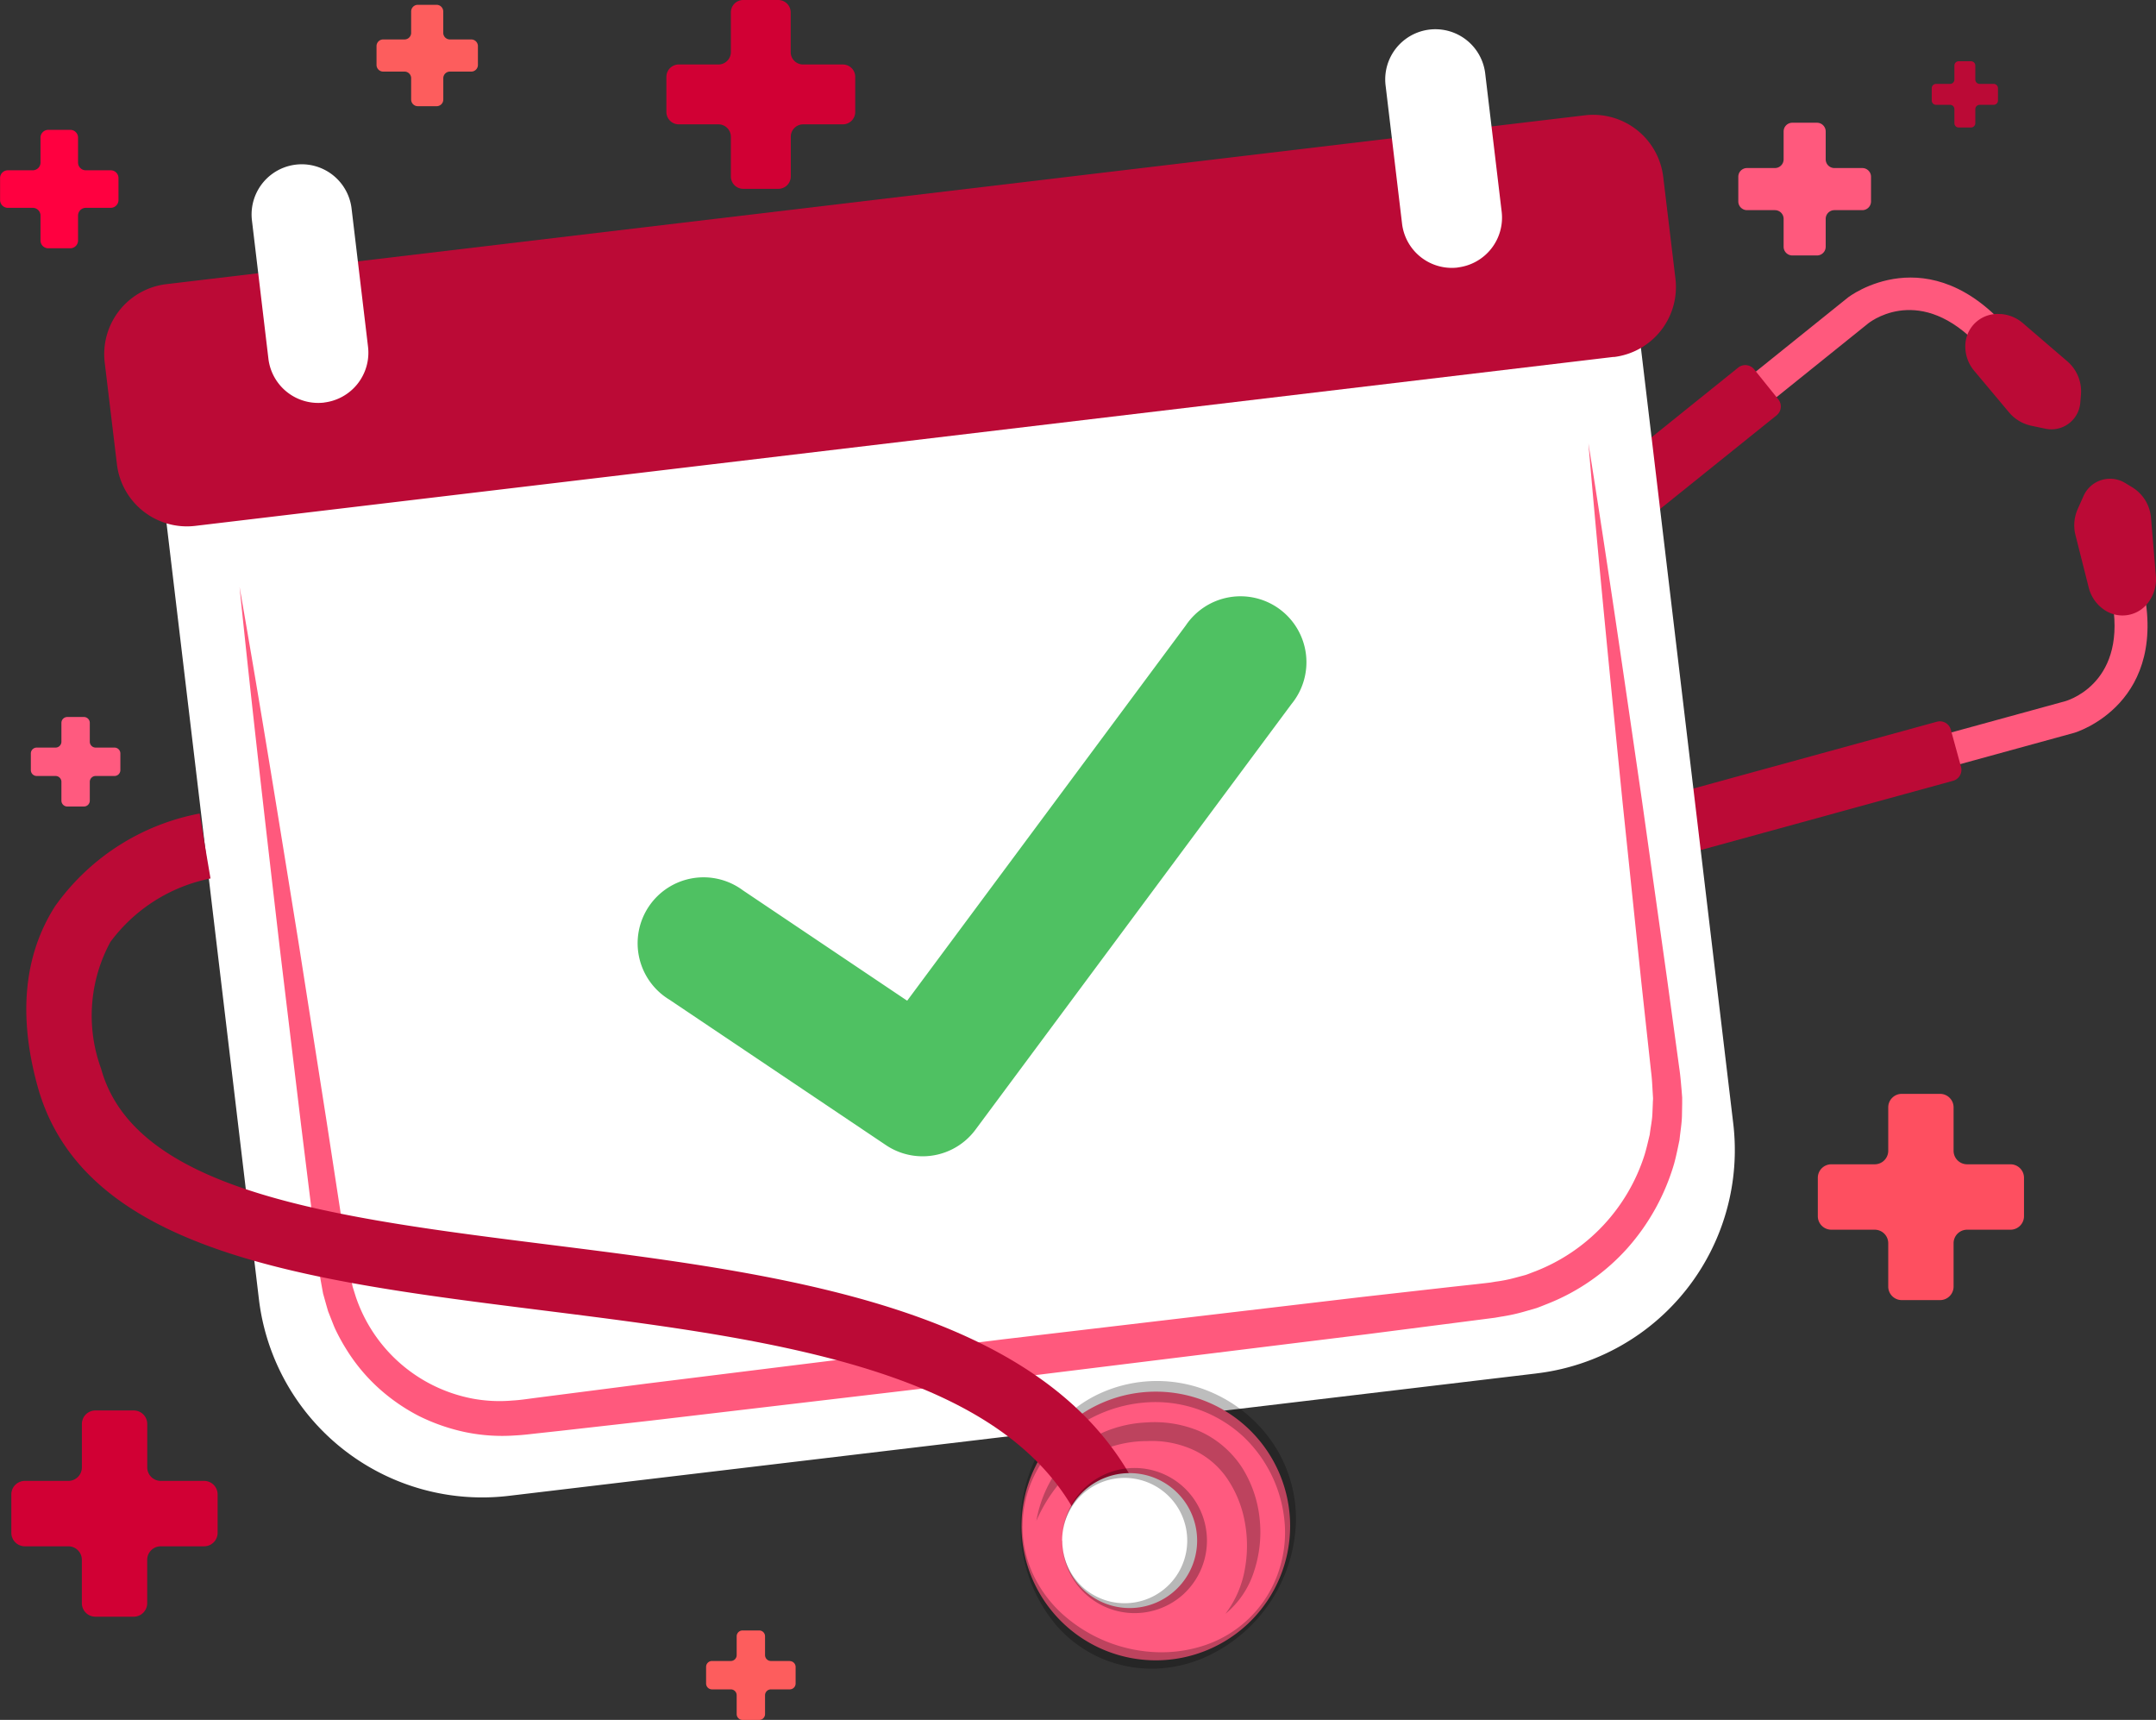 <svg xmlns="http://www.w3.org/2000/svg" width="88.289" height="70.415" viewBox="0 0 88.289 70.415">
  <rect x="0" y="0" width="88.289" height="70.415" fill="#333333" stroke="none"/>
  <g id="Group_1565" data-name="Group 1565" transform="translate(-7714.223 -4541.149)">
    <path id="Path_10990" data-name="Path 10990" d="M97.141,208.106l-.846-1.051,13.775-11.078c.035-.029,3.314-2.554,6.664,1.4l-1.029.872c-2.448-2.889-4.564-1.4-4.8-1.216Z" transform="translate(7679.823 4357.356)" fill="#ff597d"/>
    <path id="Path_10991" data-name="Path 10991" d="M97.225,207.933l-.987-1.228a.467.467,0,0,1,.07-.656l9.284-7.467a.466.466,0,0,1,.655.071l.988,1.228a.466.466,0,0,1-.071.655L97.879,208a.466.466,0,0,1-.655-.071" transform="translate(7679.81 4357.618)" fill="#bb0a36"/>
    <path id="Path_10992" data-name="Path 10992" d="M113.53,197.741h0a1.548,1.548,0,0,0,.358,1.124l1.425,1.7a1.637,1.637,0,0,0,.922.552l.572.12a1.187,1.187,0,0,0,1.427-1.066l.027-.331a1.622,1.622,0,0,0-.559-1.362l-1.823-1.566a1.542,1.542,0,0,0-.885-.369l-.046,0a1.316,1.316,0,0,0-1.418,1.2" transform="translate(7681.178 4357.464)" fill="#bb0a36"/>
    <path id="Path_10993" data-name="Path 10993" d="M101.876,217.57l-.357-1.3,17.047-4.676c.274-.082,2.724-.923,1.815-4.6l1.31-.324c1.244,5.032-2.724,6.21-2.764,6.221Z" transform="translate(7680.233 4358.262)" fill="#ff597d"/>
    <path id="Path_10994" data-name="Path 10994" d="M101.492,215.741l.417,1.52a.465.465,0,0,0,.572.326l11.49-3.153a.465.465,0,0,0,.326-.572l-.417-1.52a.464.464,0,0,0-.572-.326l-11.49,3.152a.466.466,0,0,0-.326.573" transform="translate(7680.23 4358.682)" fill="#bb0a36"/>
    <path id="Path_10995" data-name="Path 10995" d="M118.954,208.2h0a1.549,1.549,0,0,1-.7-.948l-.543-2.15a1.641,1.641,0,0,1,.092-1.071l.238-.534a1.187,1.187,0,0,1,1.7-.533l.285.173a1.619,1.619,0,0,1,.777,1.25l.2,2.395a1.551,1.551,0,0,1-.218.934l-.025.04a1.314,1.314,0,0,1-1.806.444" transform="translate(7681.504 4357.957)" fill="#bb0a36"/>
    <path id="Path_10996" data-name="Path 10996" d="M101.353,240.128l-42.087,5.012a9.208,9.208,0,0,1-10.234-8.055L45.12,204.232a3.642,3.642,0,0,1,3.186-4.047l53.142-6.329a3.641,3.641,0,0,1,4.047,3.185l3.912,32.854a9.207,9.207,0,0,1-8.055,10.232" transform="translate(7675.793 4357.251)" fill="#fff"/>
    <path id="Path_10997" data-name="Path 10997" d="M104.685,198.891,46.6,205.809a2.886,2.886,0,0,1-3.208-2.524l-.5-4.165a2.885,2.885,0,0,1,2.524-3.207L103.506,189a2.886,2.886,0,0,1,3.208,2.524l.5,4.165a2.886,2.886,0,0,1-2.524,3.207" transform="translate(7675.619 4356.87)" fill="#bb0a36"/>
    <path id="Path_10998" data-name="Path 10998" d="M51.438,200.613h0a2.054,2.054,0,0,1-2.283-1.8l-.674-5.659a2.054,2.054,0,1,1,4.08-.485l.674,5.659a2.055,2.055,0,0,1-1.8,2.283" transform="translate(7676.059 4357.018)" fill="#fff"/>
    <path id="Path_10999" data-name="Path 10999" d="M94.475,195.487h0a2.054,2.054,0,0,1-2.283-1.8l-.674-5.658a2.054,2.054,0,0,1,4.08-.487l.674,5.659a2.055,2.055,0,0,1-1.8,2.283" transform="translate(7679.445 4356.615)" fill="#fff"/>
    <path id="Path_11000" data-name="Path 11000" d="M48.009,207.322c.852,4.851,1.633,9.713,2.418,14.573l1.145,7.3.56,3.649.277,1.825.069.456.035.228.043.206.083.412.125.4a6.284,6.284,0,0,0,4.778,4.185,6.025,6.025,0,0,0,1.647.08c.262-.013.58-.059.883-.1l.916-.118,3.661-.471L79.3,238.128l14.665-1.73,3.669-.414.918-.1.458-.052.228-.027.207-.035a5.948,5.948,0,0,0,.825-.166l.407-.109c.133-.045.262-.1.394-.148a7.577,7.577,0,0,0,4.477-4.776c.082-.271.143-.549.21-.824.032-.283.095-.562.108-.846l.018-.427c0-.071.009-.142.009-.214l-.013-.214c-.018-.285-.027-.564-.068-.878l-.4-3.671-.766-7.345c-.489-4.9-.982-9.8-1.4-14.706.778,4.864,1.482,9.736,2.191,14.609l1.03,7.312.5,3.658c.046.3.071.631.1.96l.019.246c0,.083,0,.165,0,.248l-.009.5c-.008.331-.068.658-.1.987-.068.324-.132.65-.22.97a9.023,9.023,0,0,1-1.911,3.46,8.654,8.654,0,0,1-3.256,2.273c-.155.061-.31.126-.467.182l-.482.139a7.408,7.408,0,0,1-.979.214l-.247.043-.231.03-.457.059-.916.118-3.661.471L79.5,239.733l-14.666,1.728-3.669.414-.917.1c-.307.033-.6.073-.952.091a7.468,7.468,0,0,1-2.026-.132,7.973,7.973,0,0,1-1.916-.664,7.748,7.748,0,0,1-1.661-1.152,7.38,7.38,0,0,1-1.292-1.549,8.17,8.17,0,0,1-.485-.885c-.067-.154-.125-.312-.188-.468l-.092-.234-.07-.242-.136-.485-.09-.494-.043-.248-.029-.229-.057-.458L50.98,233l-.453-3.664L49.644,222c-.566-4.891-1.136-9.781-1.635-14.681" transform="translate(7676.023 4357.852)" fill="#ff597d"/>
    <path id="Path_11001" data-name="Path 11001" d="M77.695,242.941a5.5,5.5,0,1,0,5.5-5.5,5.5,5.5,0,0,0-5.5,5.5" transform="translate(7678.359 4360.684)" fill="#ff5a7f"/>
    <path id="Path_11002" data-name="Path 11002" d="M77.738,242.972a4.715,4.715,0,0,0,.475,2.066,5.126,5.126,0,0,0,1.279,1.644,6.1,6.1,0,0,0,3.709,1.457,5.579,5.579,0,0,0,2.02-.289,4.787,4.787,0,0,0,2.937-2.824,4.967,4.967,0,0,0,.325-2.054,5.487,5.487,0,0,0-1.661-3.621A5.3,5.3,0,0,0,83.2,237.9a5.7,5.7,0,0,0-3.7,1.369,5.12,5.12,0,0,0-1.278,1.64,4.769,4.769,0,0,0-.481,2.064m-.081,0a6.229,6.229,0,0,1,1.464-4.08,5.223,5.223,0,0,1,1.825-1.365,5.613,5.613,0,0,1,4.523-.03,5.811,5.811,0,0,1,1.894,1.313,5.542,5.542,0,0,1,1.563,4.162,6.3,6.3,0,0,1-3.534,5.29,5.5,5.5,0,0,1-2.192.55,5.261,5.261,0,0,1-2.243-.425,5.2,5.2,0,0,1-1.831-1.341,6.26,6.26,0,0,1-1.47-4.074" transform="translate(7678.356 4360.652)" fill="rgba(0,0,0,0.26)"/>
    <path id="Path_11003" data-name="Path 11003" d="M78.261,242.632a5.089,5.089,0,0,1,.784-1.957,4.546,4.546,0,0,1,1.591-1.482,4.982,4.982,0,0,1,2.129-.582,4.744,4.744,0,0,1,2.2.368,4.074,4.074,0,0,1,1.715,1.475,4.845,4.845,0,0,1,.722,2.094,5.1,5.1,0,0,1-.227,2.155A3.682,3.682,0,0,1,86,246.447a4.2,4.2,0,0,0,.8-1.847,5.3,5.3,0,0,0-.014-1.961,4.6,4.6,0,0,0-.731-1.757,3.4,3.4,0,0,0-1.413-1.167,4.106,4.106,0,0,0-1.846-.341,4.782,4.782,0,0,0-1.872.381,4.574,4.574,0,0,0-1.561,1.162,6.4,6.4,0,0,0-1.1,1.715" transform="translate(7678.403 4360.775)" fill="rgba(0,0,0,0.26)"/>
    <path id="Path_11004" data-name="Path 11004" d="M83.547,245.684c-2.385-7.319-12.63-8.606-22.54-9.85-9.644-1.21-18.752-2.354-20.632-9.171-.8-2.9-.557-5.375.719-7.371a9.4,9.4,0,0,1,5.918-3.793l.44,2.66-.22-1.33.225,1.329a6.742,6.742,0,0,0-4.1,2.6,6.323,6.323,0,0,0-.381,5.184c1.4,5.083,9.642,6.117,18.368,7.212,10.243,1.286,21.854,2.744,24.769,11.691Z" transform="translate(7675.386 4358.957)" fill="#bb0a36"/>
    <path id="Path_11005" data-name="Path 11005" d="M79.242,243.3A2.762,2.762,0,1,0,82,240.534a2.762,2.762,0,0,0-2.763,2.763" transform="translate(7678.48 4360.927)" fill="#fff"/>
    <path id="Path_11006" data-name="Path 11006" d="M79.242,243.312a2.592,2.592,0,0,0,.849,1.914,2.564,2.564,0,0,0,3.62-3.62A2.58,2.58,0,0,0,82,240.753a2.551,2.551,0,0,0-1.914.646,2.586,2.586,0,0,0-.849,1.913m0,0a2.965,2.965,0,0,1,4.962-2.2,2.982,2.982,0,0,1,0,4.4,2.968,2.968,0,0,1-4.961-2.2" transform="translate(7678.48 4360.912)" fill="rgba(0,0,0,0.28)"/>
    <path id="Path_11007" data-name="Path 11007" d="M74.781,230.173a2.685,2.685,0,0,1-1.5-.458l-8.864-5.953a2.7,2.7,0,1,1,3.007-4.478l6.728,4.52,11.407-15.361a2.7,2.7,0,1,1,4.33,3.216l-12.94,17.425a2.693,2.693,0,0,1-2.167,1.089" transform="translate(7677.22 4358.316)" fill="#4fc162"/>
    <path id="Path_11008" data-name="Path 11008" d="M57.087,186.222h-.873a.272.272,0,0,1-.272-.273v-.872a.273.273,0,0,0-.273-.273H54.9a.272.272,0,0,0-.272.273v.872a.272.272,0,0,1-.272.273h-.873a.273.273,0,0,0-.273.273v.77a.273.273,0,0,0,.273.273h.873a.272.272,0,0,1,.272.272v.873a.272.272,0,0,0,.272.272h.771a.272.272,0,0,0,.273-.272v-.873a.272.272,0,0,1,.272-.272h.873a.273.273,0,0,0,.273-.273v-.77a.273.273,0,0,0-.273-.273" transform="translate(7676.432 4356.542)" fill="#fd5d5d"/>
    <path id="Path_11009" data-name="Path 11009" d="M109.985,191.135h-1.142a.357.357,0,0,1-.357-.357v-1.142a.357.357,0,0,0-.357-.356h-1.01a.356.356,0,0,0-.356.356v1.142a.357.357,0,0,1-.357.357h-1.142a.357.357,0,0,0-.357.357v1.01a.358.358,0,0,0,.357.357h1.142a.357.357,0,0,1,.357.356v1.142a.357.357,0,0,0,.356.357h1.01a.357.357,0,0,0,.357-.357v-1.142a.357.357,0,0,1,.357-.356h1.142a.357.357,0,0,0,.357-.357v-1.01a.357.357,0,0,0-.357-.357" transform="translate(7680.5 4356.894)" fill="#ff597d"/>
    <path id="Path_11010" data-name="Path 11010" d="M114.785,187.874h-.571a.178.178,0,0,1-.179-.178v-.572a.178.178,0,0,0-.178-.178h-.5a.178.178,0,0,0-.179.178v.572a.178.178,0,0,1-.178.178h-.572a.178.178,0,0,0-.178.178v.5a.178.178,0,0,0,.178.179H113a.178.178,0,0,1,.178.178v.572a.178.178,0,0,0,.179.178h.5a.178.178,0,0,0,.178-.178v-.572a.178.178,0,0,1,.179-.178h.571a.178.178,0,0,0,.178-.179v-.5a.178.178,0,0,0-.178-.178" transform="translate(7681.078 4356.71)" fill="#bb0a36"/>
    <path id="Path_11011" data-name="Path 11011" d="M115.816,229.023H114.04a.554.554,0,0,1-.554-.554v-1.776a.554.554,0,0,0-.554-.554h-1.568a.554.554,0,0,0-.554.554v1.776a.554.554,0,0,1-.554.554h-1.776a.554.554,0,0,0-.554.554v1.57a.554.554,0,0,0,.554.554h1.776a.554.554,0,0,1,.554.554v1.774a.554.554,0,0,0,.554.554h1.568a.554.554,0,0,0,.554-.554v-1.774a.554.554,0,0,1,.554-.554h1.776a.554.554,0,0,0,.554-.554v-1.57a.554.554,0,0,0-.554-.554" transform="translate(7680.737 4359.794)" fill="#fe4f60"/>
    <path id="Path_11012" data-name="Path 11012" d="M47.242,241.039H45.466a.554.554,0,0,1-.554-.554v-1.776a.554.554,0,0,0-.554-.554H42.789a.554.554,0,0,0-.554.554v1.776a.554.554,0,0,1-.554.554H39.9a.554.554,0,0,0-.554.554v1.57a.554.554,0,0,0,.554.554H41.68a.554.554,0,0,1,.554.554v1.774a.554.554,0,0,0,.554.554h1.568a.554.554,0,0,0,.554-.554v-1.774a.554.554,0,0,1,.554-.554h1.776a.554.554,0,0,0,.554-.554v-1.57a.554.554,0,0,0-.554-.554" transform="translate(7675.341 4360.74)" fill="#d10034"/>
    <path id="Path_11013" data-name="Path 11013" d="M69.146,247.755h-.77a.241.241,0,0,1-.241-.241v-.77a.239.239,0,0,0-.241-.239h-.68a.24.24,0,0,0-.241.239v.77a.241.241,0,0,1-.241.241h-.77a.241.241,0,0,0-.241.241v.681a.241.241,0,0,0,.241.241h.77a.24.24,0,0,1,.241.241v.769a.241.241,0,0,0,.241.241h.68a.24.24,0,0,0,.241-.241v-.769a.24.24,0,0,1,.241-.241h.77a.241.241,0,0,0,.241-.241V248a.241.241,0,0,0-.241-.241" transform="translate(7677.417 4361.397)" fill="#fd5d5d"/>
    <path id="Path_11014" data-name="Path 11014" d="M43.512,213.087h-.77a.241.241,0,0,1-.241-.241v-.77a.24.24,0,0,0-.241-.241h-.68a.241.241,0,0,0-.241.241v.77a.241.241,0,0,1-.241.241h-.77a.241.241,0,0,0-.241.241v.681a.241.241,0,0,0,.241.241h.77a.24.24,0,0,1,.241.239v.77a.241.241,0,0,0,.241.241h.68a.24.24,0,0,0,.241-.241v-.77a.24.24,0,0,1,.241-.239h.77a.241.241,0,0,0,.241-.241v-.681a.241.241,0,0,0-.241-.241" transform="translate(7675.399 4358.669)" fill="#ff5a7f"/>
    <path id="Path_11015" data-name="Path 11015" d="M71.436,187.262H69.811a.507.507,0,0,1-.507-.507v-1.626a.508.508,0,0,0-.508-.507H67.361a.507.507,0,0,0-.507.507v1.626a.508.508,0,0,1-.508.507H64.721a.507.507,0,0,0-.507.507v1.437a.507.507,0,0,0,.507.507h1.625a.508.508,0,0,1,.508.507v1.626a.507.507,0,0,0,.507.507H68.8a.508.508,0,0,0,.508-.507v-1.626a.507.507,0,0,1,.507-.507h1.625a.507.507,0,0,0,.507-.507v-1.437a.507.507,0,0,0-.507-.507" transform="translate(7677.298 4356.527)" fill="#d10034"/>
    <path id="Path_11016" data-name="Path 11016" d="M43.451,191.206H42.43a.318.318,0,0,1-.318-.318v-1.02a.318.318,0,0,0-.318-.318h-.9a.318.318,0,0,0-.319.318v1.02a.318.318,0,0,1-.318.318h-1.02a.318.318,0,0,0-.318.318v.9a.319.319,0,0,0,.318.319h1.02a.318.318,0,0,1,.318.318v1.02a.318.318,0,0,0,.319.318h.9a.318.318,0,0,0,.318-.318v-1.02a.318.318,0,0,1,.318-.318h1.02a.319.319,0,0,0,.318-.319v-.9a.318.318,0,0,0-.318-.318" transform="translate(7675.307 4356.915)" fill="#ff0040"/>
  </g>
</svg>
